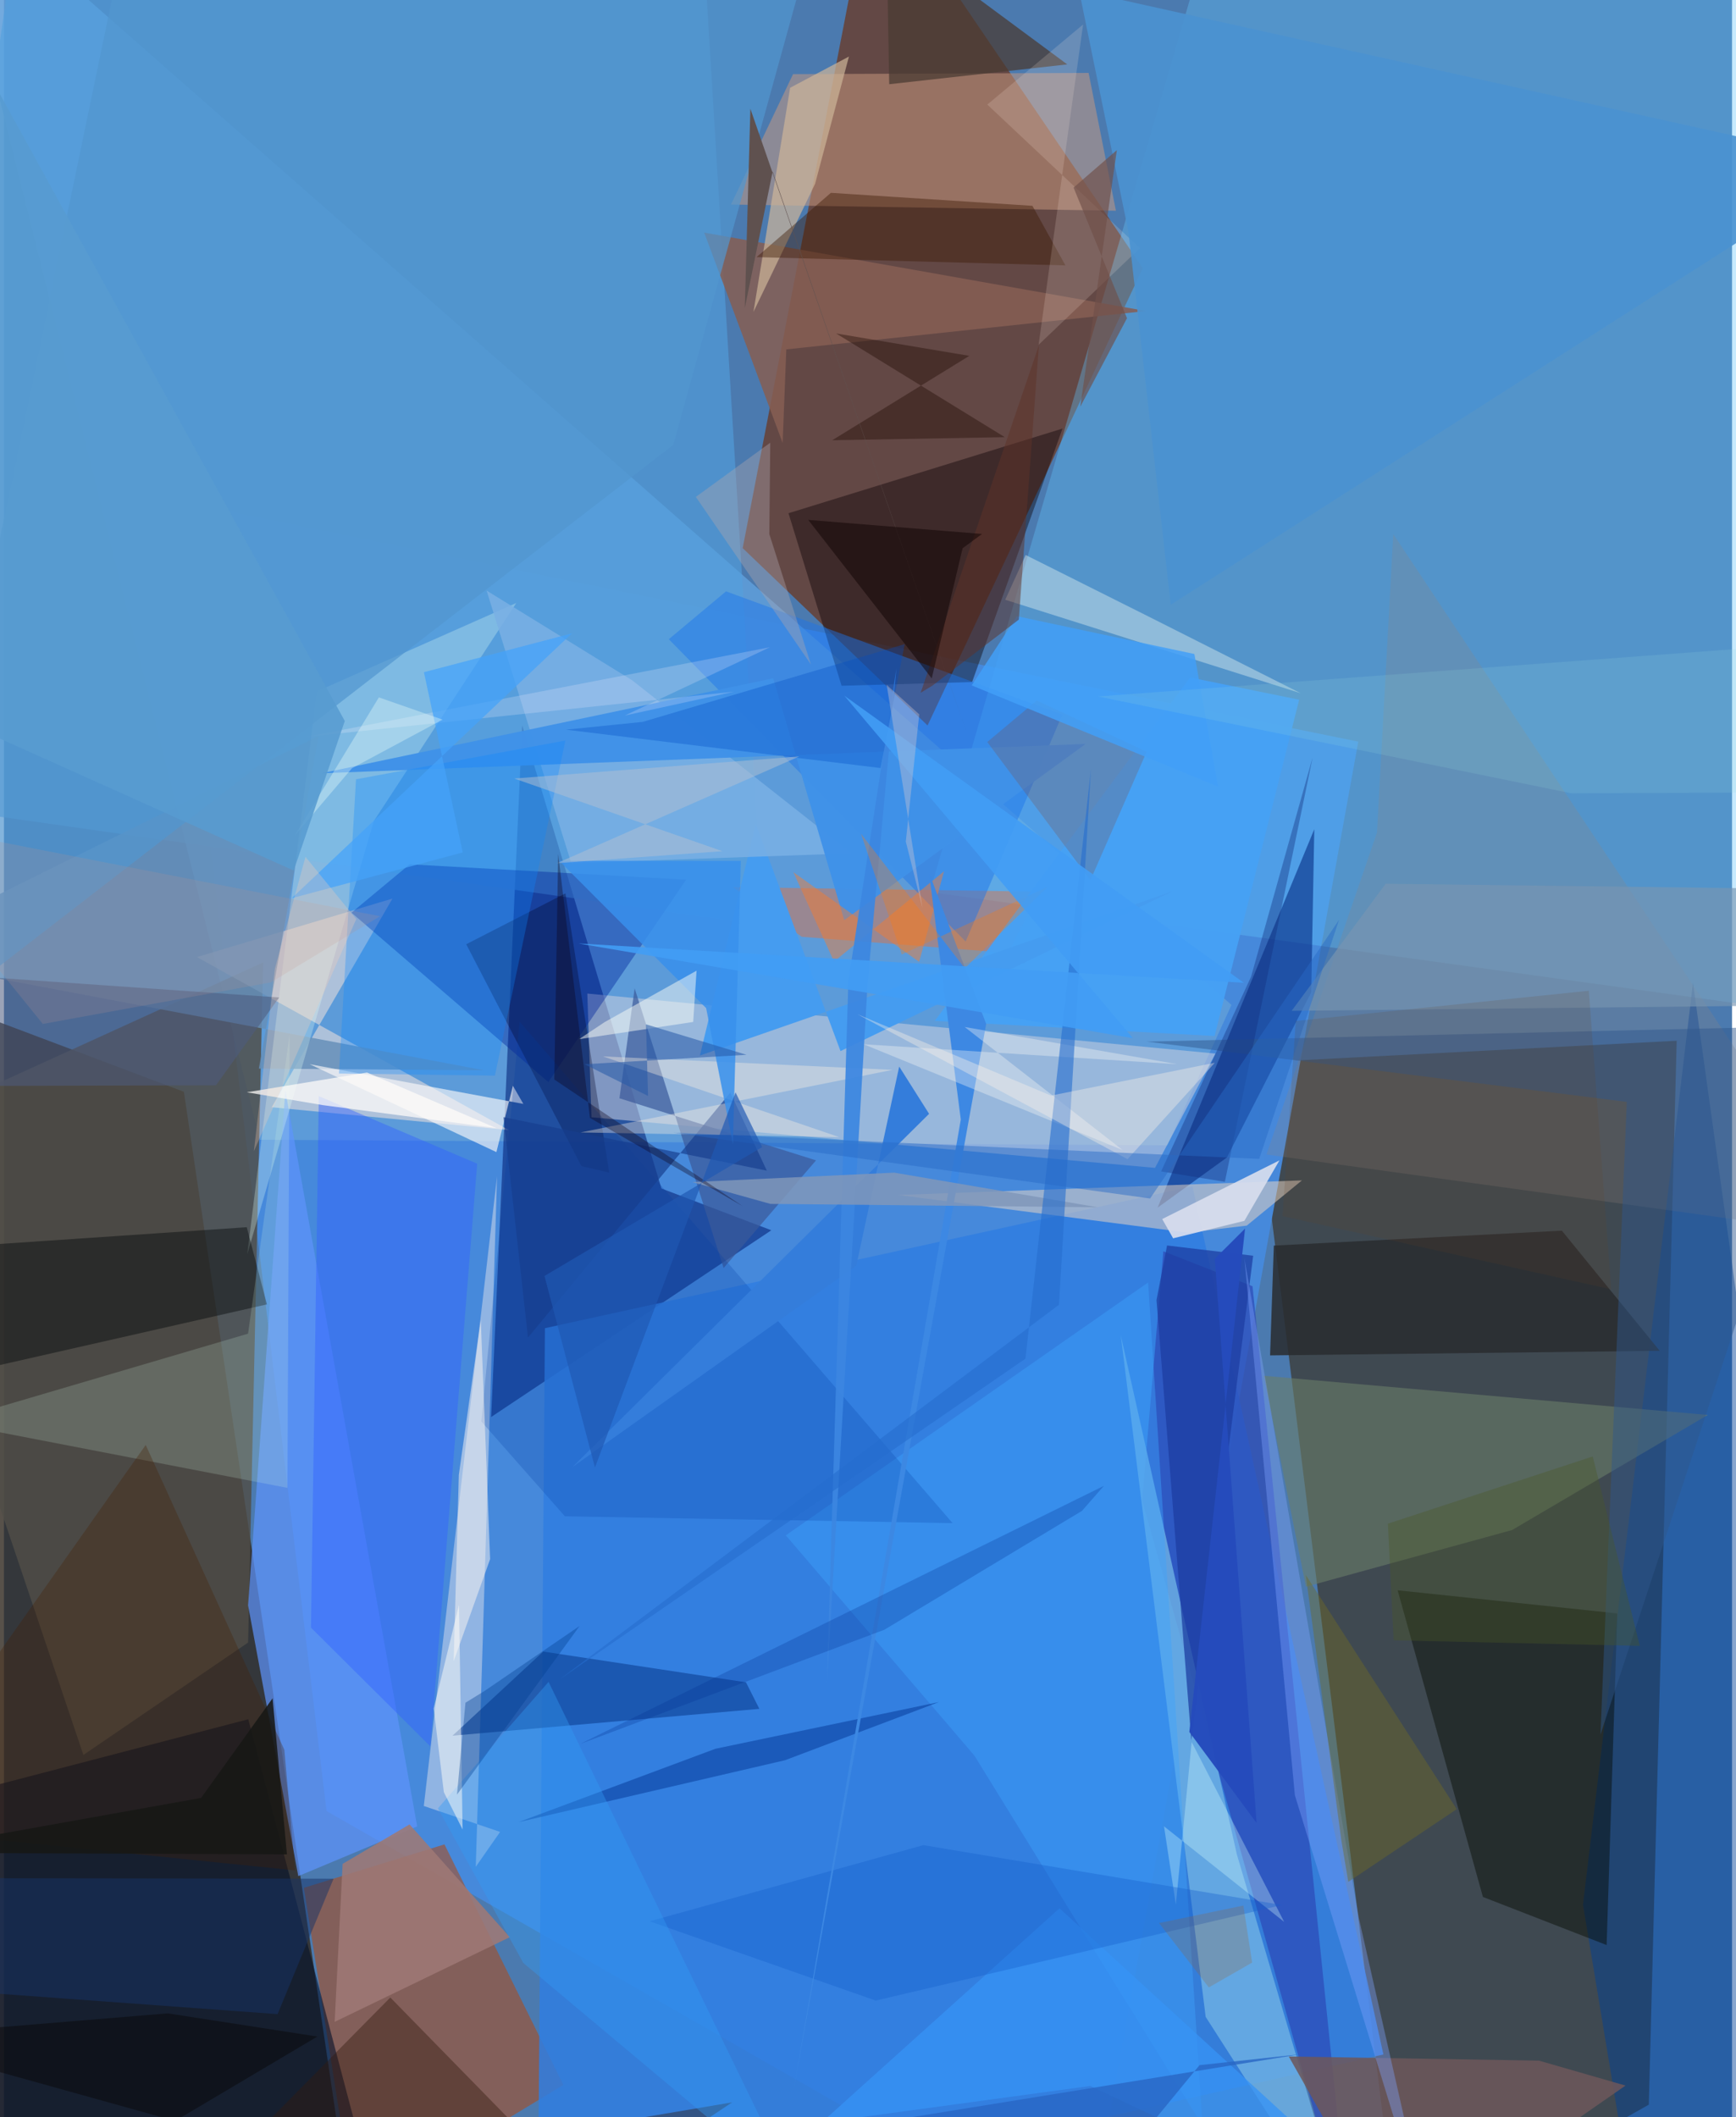 <svg xmlns="http://www.w3.org/2000/svg" width="228" height="278" viewBox="0 0 836 1024"><path fill="#4b7aaf" d="M0 0h836v1024H0z"/><path fill="#2f281f" fill-opacity=".808" d="M87.05 528.049l82.286 554.13-196.354-28.197L-62 471.865z"/><path fill="#3a3427" fill-opacity=".694" d="M795.732 1017.956l13.493-514.579-205.208 10.613 70.77 572.01z"/><path fill="#478adc" fill-opacity=".98" d="M523.476 1086L655.18 358.704 79.787 241.523l76.29 634.405z"/><path fill="#722800" fill-opacity=".604" d="M357.378 265.108l89.437 85.776L550.96 129.686 420.606-62z"/><path fill="#5f9ed9" fill-opacity=".875" d="M123.739 551.26L-29.553-62l623.4 548.053-31.037 67.92z"/><path fill="#011d71" fill-opacity=".549" d="M250.692 350.89l67.374 223.939 53.17 20.201-135.55 90.324z"/><path fill="#a74f24" fill-opacity=".604" d="M169.7 1069.479l100.933-61.062-57.526-116.364-68.009 21.02z"/><path fill="#62c3fd" fill-opacity=".353" d="M898 493.5l-450.101-62.057L591.699-62 898-7.776z"/><path fill="#504e48" fill-opacity=".827" d="M118.107 794.435l7.255-328.934L-62 550.883 38.431 848.802z"/><path fill="#307de0" fill-opacity=".855" d="M574.972 573.785l-313.27 68.622-3.53 443.593 409.17-92.32z"/><path fill="#53a1de" fill-opacity=".612" d="M336.278-62L9.486-59.24-55.03 387.493l422.357 59.956z"/><path fill="#c9cdde" fill-opacity=".545" d="M284.223 540.386l-2.01-59.84 303.858 29.036-29.217 55.278z"/><path fill="#c8987f" fill-opacity=".518" d="M351.71 98.928l186.22 2.99-13.206-66.653-142.977.586z"/><path fill="#2d49b7" fill-opacity=".702" d="M604.024 622.12l47.184 461.253-100.606-357.591 10.282-120.603z"/><path fill="#004197" fill-opacity=".471" d="M763.89 921.26l53.208-445.898L898 1057.13l-116.502-29.68z"/><path fill="#ffe8db" fill-opacity=".494" d="M244.252 546.573l-150.934-83.67 94.635-28.302-58.415 100.93z"/><path fill="#ff671b" fill-opacity=".373" d="M352.623 429.079l148.257 2.19-15.037 29.632-99.891-7.801z"/><path fill="#6db1e4" fill-opacity=".816" d="M596.425 896.836l-56.148-251.054 41.076 329.717L652.26 1086z"/><path fill="#0a0006" fill-opacity=".416" d="M405.216 331.68l-25.68-83.454 132.554-40.94-43.732 122.597z"/><path fill="#060b02" fill-opacity=".443" d="M780.495 780.353l-5.162 160.408-59.857-23.275-41.246-148.312z"/><path fill="#b1c7e6" fill-opacity=".694" d="M228.25 902.9l10.3-333.948-35.437 304.533 36.908 12.543z"/><path fill="#020f27" fill-opacity=".588" d="M118.18 831.543L185.339 1086H-26.327L-62 878.56z"/><path fill="#00259c" fill-opacity=".416" d="M330.036 425.471l-66.708 97.892-95.202-81.933 28.13-23.387z"/><path fill="#00267e" fill-opacity=".561" d="M633.905 401.07l-75.808 183.034 33.517-24.26 40.802-79.883z"/><path fill="#ebd6c3" fill-opacity=".51" d="M432.493 577.964l140.184 18.226 28.537-3.404 26.724-21.873z"/><path fill="#5e93fc" fill-opacity=".706" d="M118.103 776.47l24.286 130.943 57.518-24.05-63.775-355.99z"/><path fill="#1c75eb" fill-opacity=".459" d="M511.984 345.667l-46.748 109.727-143.595-146.229 27.68-23.145z"/><path fill="#855e54" fill-opacity=".863" d="M338.765 112.512l37.944 101.721 1.769-45.238 174.07-18.563z"/><path fill="#6c7e69" fill-opacity=".58" d="M629.84 767.443l99.73-27.412 94.71-55.67-214.825-18.957z"/><path fill="#91857d" fill-opacity=".227" d="M898 598.17L672.114 258.307l-7.872 144.344-53.486 155.746z"/><path fill="#668fb9" fill-opacity=".843" d="M152.162 356.015L-62 462.129l294.17 55.52-108.854-.809z"/><path fill="#292c2f" fill-opacity=".855" d="M612.515 655.556l1.81-53.103 139.335-7.222 47.353 58.109z"/><path fill="#e5fff7" fill-opacity=".286" d="M151.334 334.438L117.7 606.603l61.212-209.43 68.937-105.52z"/><path fill="#0c3f92" fill-opacity=".6" d="M365.443 826.51L217 839.494l43.883-40.696 98.082 14.867z"/><path fill="#000609" fill-opacity=".424" d="M-12.014 662.497l139.234-31.612-9.755-37.331L-62 605.724z"/><path fill="#3b599a" fill-opacity=".706" d="M297.756 531.197l95.103 30.032-44.722 52.085-43.026-135.281z"/><path fill="#46a1f4" fill-opacity=".976" d="M573.856 327.678L450.304 493.766l135.379 7.312 40.902-162.648z"/><path fill="#d0f5e3" fill-opacity=".188" d="M138.163 500.522l-20.069 144.525-145.42 42.812 164.464 31.777z"/><path fill="#fffbfa" fill-opacity=".62" d="M147.875 514.707l90.359 42.527 7.988-32.08 5.046 8.772z"/><path fill="#f3fef5" fill-opacity=".376" d="M484.388 290.084l142.92 45.2-73.481-37.034-59.562-29.82z"/><path fill="#459cf0" d="M404.7 508.374l-40.984-109.92-27.04 112.064 228.647-79.44z"/><path fill="#3262ff" fill-opacity=".447" d="M148.534 787.225l57.787 57.482 22.613-281.867-76.628-32.684z"/><path fill="#6d575a" fill-opacity=".855" d="M742.601 996.655l41.87 12.066L673.2 1086l-51.653-91.347z"/><path fill="#79afe4" fill-opacity=".867" d="M410.088 412.716l-106.222-83.701-70.367-43.363 40.949 131.838z"/><path fill="#3da3fc" fill-opacity=".431" d="M553.507 620.305L378.245 742.588l91.231 106.516 110.34 179.009z"/><path fill="#4091e8" fill-opacity=".976" d="M523.273 359.813l-369.641 14.185 218.491-45.928 34.368 117z"/><path fill="#fc7b27" fill-opacity=".435" d="M442.734 465.21l-60.832-43.356 19.658 43.234 53.227-43.68z"/><path fill="#010125" fill-opacity=".314" d="M271.629 432.084l21.18 135.053-13.453-3.104L223.63 456.7z"/><path fill="#331b10" fill-opacity=".42" d="M282.143 1063.509l-95.235-97.39-93.251 94.42 258.617-43.706z"/><path fill="#1d3da2" fill-opacity=".737" d="M562.671 602.394l-5.102 26.41 16.839 212.941 29.932-234.394z"/><path fill="#0a88ff" fill-opacity=".306" d="M162.067 519.223l75.448 1.022L271.6 358.163l-101.287 18.753z"/><path fill="#9e7975" fill-opacity=".871" d="M196.209 882.397l48.49 54.556-84.71 40.946 3.845-76.413z"/><path fill="#ceb599" fill-opacity=".694" d="M362.582 150.868L380.321 42.46l28.457-15.111-16.379 61.566z"/><path fill="#003aa4" fill-opacity=".224" d="M271.368 733.384l-40.426-45.858 18.525-193.36L458.93 736.689z"/><path fill="#493b33" fill-opacity=".737" d="M514.391 31.153l-86.13 9.582L426.42-62h-37.908z"/><path fill="#2f588c" fill-opacity=".475" d="M785.087 532.942L772.34 838.969l113.084-342.983-332.607 7.809z"/><path fill="#864230" fill-opacity=".224" d="M525.603 425.73l-49.905-66.851 23.942-20.048 53.177 24.755z"/><path fill="#1049a7" fill-opacity=".667" d="M377.86 851.359l74.494-28.146-108.142 22.598-95.218 35.47z"/><path fill="#163367" fill-opacity=".498" d="M-62 959.964l194.375 14.2 27.08-65.522L-62 908.354z"/><path fill="#3c1a03" fill-opacity=".42" d="M513.505 128.373l-149.443-4.007 35.976-31.094 97.513 6.28z"/><path fill="#451f00" fill-opacity=".306" d="M68.577 698.872l67.061 147.435 5.209 58.338L-62 883.905z"/><path fill="#5196cf" fill-opacity=".714" d="M323.817 215.162L383.334-.168 52.71-2.681-53.181 506.702z"/><path fill="#3693f4" fill-opacity=".776" d="M688.565 1086l-162.973-77.103-130.042 17.69 115.098-103.601z"/><path fill="#fff0e2" fill-opacity=".165" d="M549.542 120.02l-49.005 46.738 21.522-154.915-46.332 38.736z"/><path fill="#80a3ff" fill-opacity=".388" d="M655.528 928.024l-55.43-319.436 24.409 259.69L691.376 1086z"/><path fill="#706a26" fill-opacity=".435" d="M629.747 761.695l73.08 113.333-52.484 35.166-3.341-20.006z"/><path fill="#4b92d0" fill-opacity=".91" d="M544.036 112.399L520.12-4.604 898 79.193l-333.55 213.31z"/><path fill="#163e8f" fill-opacity=".682" d="M253.504 646.962l-11.847-106.634 127.4 25.886-17.684-37.744z"/><path fill="#fffcf9" fill-opacity=".729" d="M154.11 534.491l-36.642-6.197 58.163-9.555 62.585 26.908z"/><path fill="#347ddb" d="M412.334 612.199l20.76-96.338 14.457 22.86-172.508 170.806z"/><path fill="#fef3e2" fill-opacity=".353" d="M404.084 549.99l-125.151-2.269 150.955-30.262-140.16-6.52z"/><path fill="#d6ffff" fill-opacity=".314" d="M619.342 929.557l-58.134-46.231 5.717 37.876 7.647-78.653z"/><path fill="#3890ec" fill-opacity=".855" d="M356.477 416.399l-3.838 136.854-12.946-65.656-71.072-71.228z"/><path fill="#d8deee" fill-opacity=".918" d="M617.05 561.229l-56.724 28.382 5.285 9.314 34.464-8.442z"/><path fill="#fff6f1" fill-opacity=".49" d="M217.554 803.479l17.636-49.389-4.522-115.693-10.616 74.91z"/><path fill="#429ff8" fill-opacity=".855" d="M490.027 298.036l85.866 18.29 11.468 64.128-119.2-48.946z"/><path fill="#fdfff7" fill-opacity=".482" d="M335.066 469.479l-44.557 24.929-12.281 8.204 55.21-8.331z"/><path fill="#145eca" fill-opacity=".365" d="M421.727 967.62l-109.37-38.356 132.415-36.844 173.505 28.961z"/><path fill="#7895b1" fill-opacity=".643" d="M668.422 427.444l-45.486 61.457L898 485.923v-55.631z"/><path fill="#13307d" fill-opacity=".392" d="M590.646 571.607l-30.862-5.035 43.544-94.194 29.767-106.02z"/><path fill="#4e5c7f" fill-opacity=".561" d="M-38.184 525.301l140.734-.39 30.589-42.468L-62 468.885z"/><path fill="#1d0900" fill-opacity=".388" d="M402.588 161.286l64.422 10.828-66.314 40.814 83.479-1.486z"/><path fill="#5f514f" d="M465.751 354.427l-104.65-301.83-2.707 96.434 13.478-66.053z"/><path fill="#ada5ac" fill-opacity=".396" d="M334.706 240.336l36.006-26.212-.442 44.206 20.126 63.054z"/><path fill="#3c87e1" fill-opacity=".922" d="M408.503 474.48l-10.406 340.198 19.77-340 13.897-151.556z"/><path fill="#3d88e2" fill-opacity=".992" d="M462.885 541.473L447.489 421.97l27.676 73.282-92.933 514.572z"/><path fill="#5e3328" fill-opacity=".502" d="M443.462 335.068l57.206-168.024-9.714 132.655-41.855 31.964z"/><path fill="#339bf6" fill-opacity=".388" d="M263.473 813.465l119.715 246.533-131.93-110.575-41.326-74.783z"/><path fill="#fdfcf8" fill-opacity=".506" d="M221.88 884.871l-1.744-108.67-12.23 50.134 4.894 40.48z"/><path fill="#034cc4" fill-opacity=".329" d="M271.915 352.918l37.122-3.773 126.71-37.606-11.702 59.936z"/><path fill="#fffcf7" fill-opacity=".329" d="M464.76 496.715l102.896 17.998-151.778-9.642 125.315 51.17z"/><path fill="#8097b9" fill-opacity=".835" d="M333.012 571.732l97.676-4.565 98.566 16.763-158.5-1.652z"/><path fill="#2558a8" fill-opacity=".545" d="M311.59 530.08l-.982-34.639 48.602 14.726-78.362 4.568z"/><path fill="#0d0200" fill-opacity=".482" d="M463.768 265.154l9.413-6.897-84.096-6.801 59.744 76.663z"/><path fill="#96dddd" fill-opacity=".161" d="M894.715 309.703L529.269 336.86l229.01 46.841 89.38-.37z"/><path fill="#ff7a0b" fill-opacity=".298" d="M414.61 403.237l19.698 58.42 70.56-32.715-40.036 39.39z"/><path fill="#266ece" fill-opacity=".596" d="M494.177 657.144l31.684-285.056-15.466 258.99-241.654 181.23z"/><path fill="#b2bfd1" fill-opacity=".506" d="M384.752 365.86l-137.88 10.686L347.54 411.69l-79.967 5.789z"/><path fill="#fcf4ff" fill-opacity=".212" d="M370.552 313.046l-224.516 43.37 207.205-21.886-52.908 11.55z"/><path fill="#fef5ea" fill-opacity=".357" d="M506.517 529.903l-93.644-39.362 130.683 70.117 42.209-46.625z"/><path fill="#b19390" fill-opacity=".216" d="M129.197 475.125l52.747-31.977L-62 395.435l80.797 99.818z"/><path fill="#003090" fill-opacity=".263" d="M532.13 718.65l-10.63 12.115-95.59 57.482-147.17 55.248z"/><path fill="#45a2f9" fill-opacity=".733" d="M203.167 325.12l71.63-18.791-135.565 128.1 82.722-22.137z"/><path fill="#a55714" fill-opacity=".208" d="M599.588 921.641l-40.802 8.464 24.085 31.133 20.956-12.001z"/><path fill="#419df5" fill-opacity=".906" d="M277.976 456.325l268.182 45.815-139.582-165.638 193.268 138.835z"/><path fill="#003d8f" fill-opacity=".365" d="M219.176 867.98l4.08-44.434 9.017-5.548 46.203-31.566z"/><path fill="#cdc7d0" fill-opacity=".384" d="M436.291 407.048l8.07 32.074-17.338-107.887 15.76 14.259z"/><path fill="#495825" fill-opacity=".357" d="M791.373 796.057l-119.096-2.688-2.773-56.419 99.094-32.508z"/><path fill="#0d0017" fill-opacity=".341" d="M357.38 583.395l-73.886-42.693-15.387-127.7-1.865 109.119z"/><path fill="#2867c4" fill-opacity=".8" d="M388.178 1032.254l127.485 42.901 62.715-76.311 48.86-5.304z"/><path fill="#6f4f49" fill-opacity=".659" d="M538.392 72.605L517.45 90.723l25.846 63.184-22.608 42.827z"/><path fill="#286ac5" fill-opacity=".467" d="M323.755 547.826l230.718 31.845 91.404-134.755-38.628 115.613z"/><path fill="#254bbc" fill-opacity=".984" d="M606.001 881.734l-20.243-272.901 14.66-14.614-26.97 243.465z"/><path fill="#6a4026" fill-opacity=".157" d="M766.71 479.193L777.535 623.6l-159.01-35.409 6.414-94.395z"/><path fill="#ebfff9" fill-opacity=".349" d="M140.708 404.114l40.671-66.811 30.822 10.756-43.832 23.501z"/><path fill="#090707" fill-opacity=".478" d="M-62 985.453l144.778 40.38 68.861-40.83-72.425-11.214z"/><path fill="#ffd0b3" fill-opacity=".275" d="M131.075 468.51l14.788-54.086 24.56 30.118-49.516 112.272z"/><path fill="#2058b3" fill-opacity=".682" d="M285.91 709.774l68.005-181.436 12.866 26.476-105.294 62.321z"/><path fill="#589bd0" fill-opacity=".882" d="M164.887 348.723l-24.715 72.325L-62 330.288l22.463-353.113z"/><path fill="#161715" fill-opacity=".867" d="M95.372 869.596l34.58-48.192 6.932 75.479-189.712-.794z"/></svg>